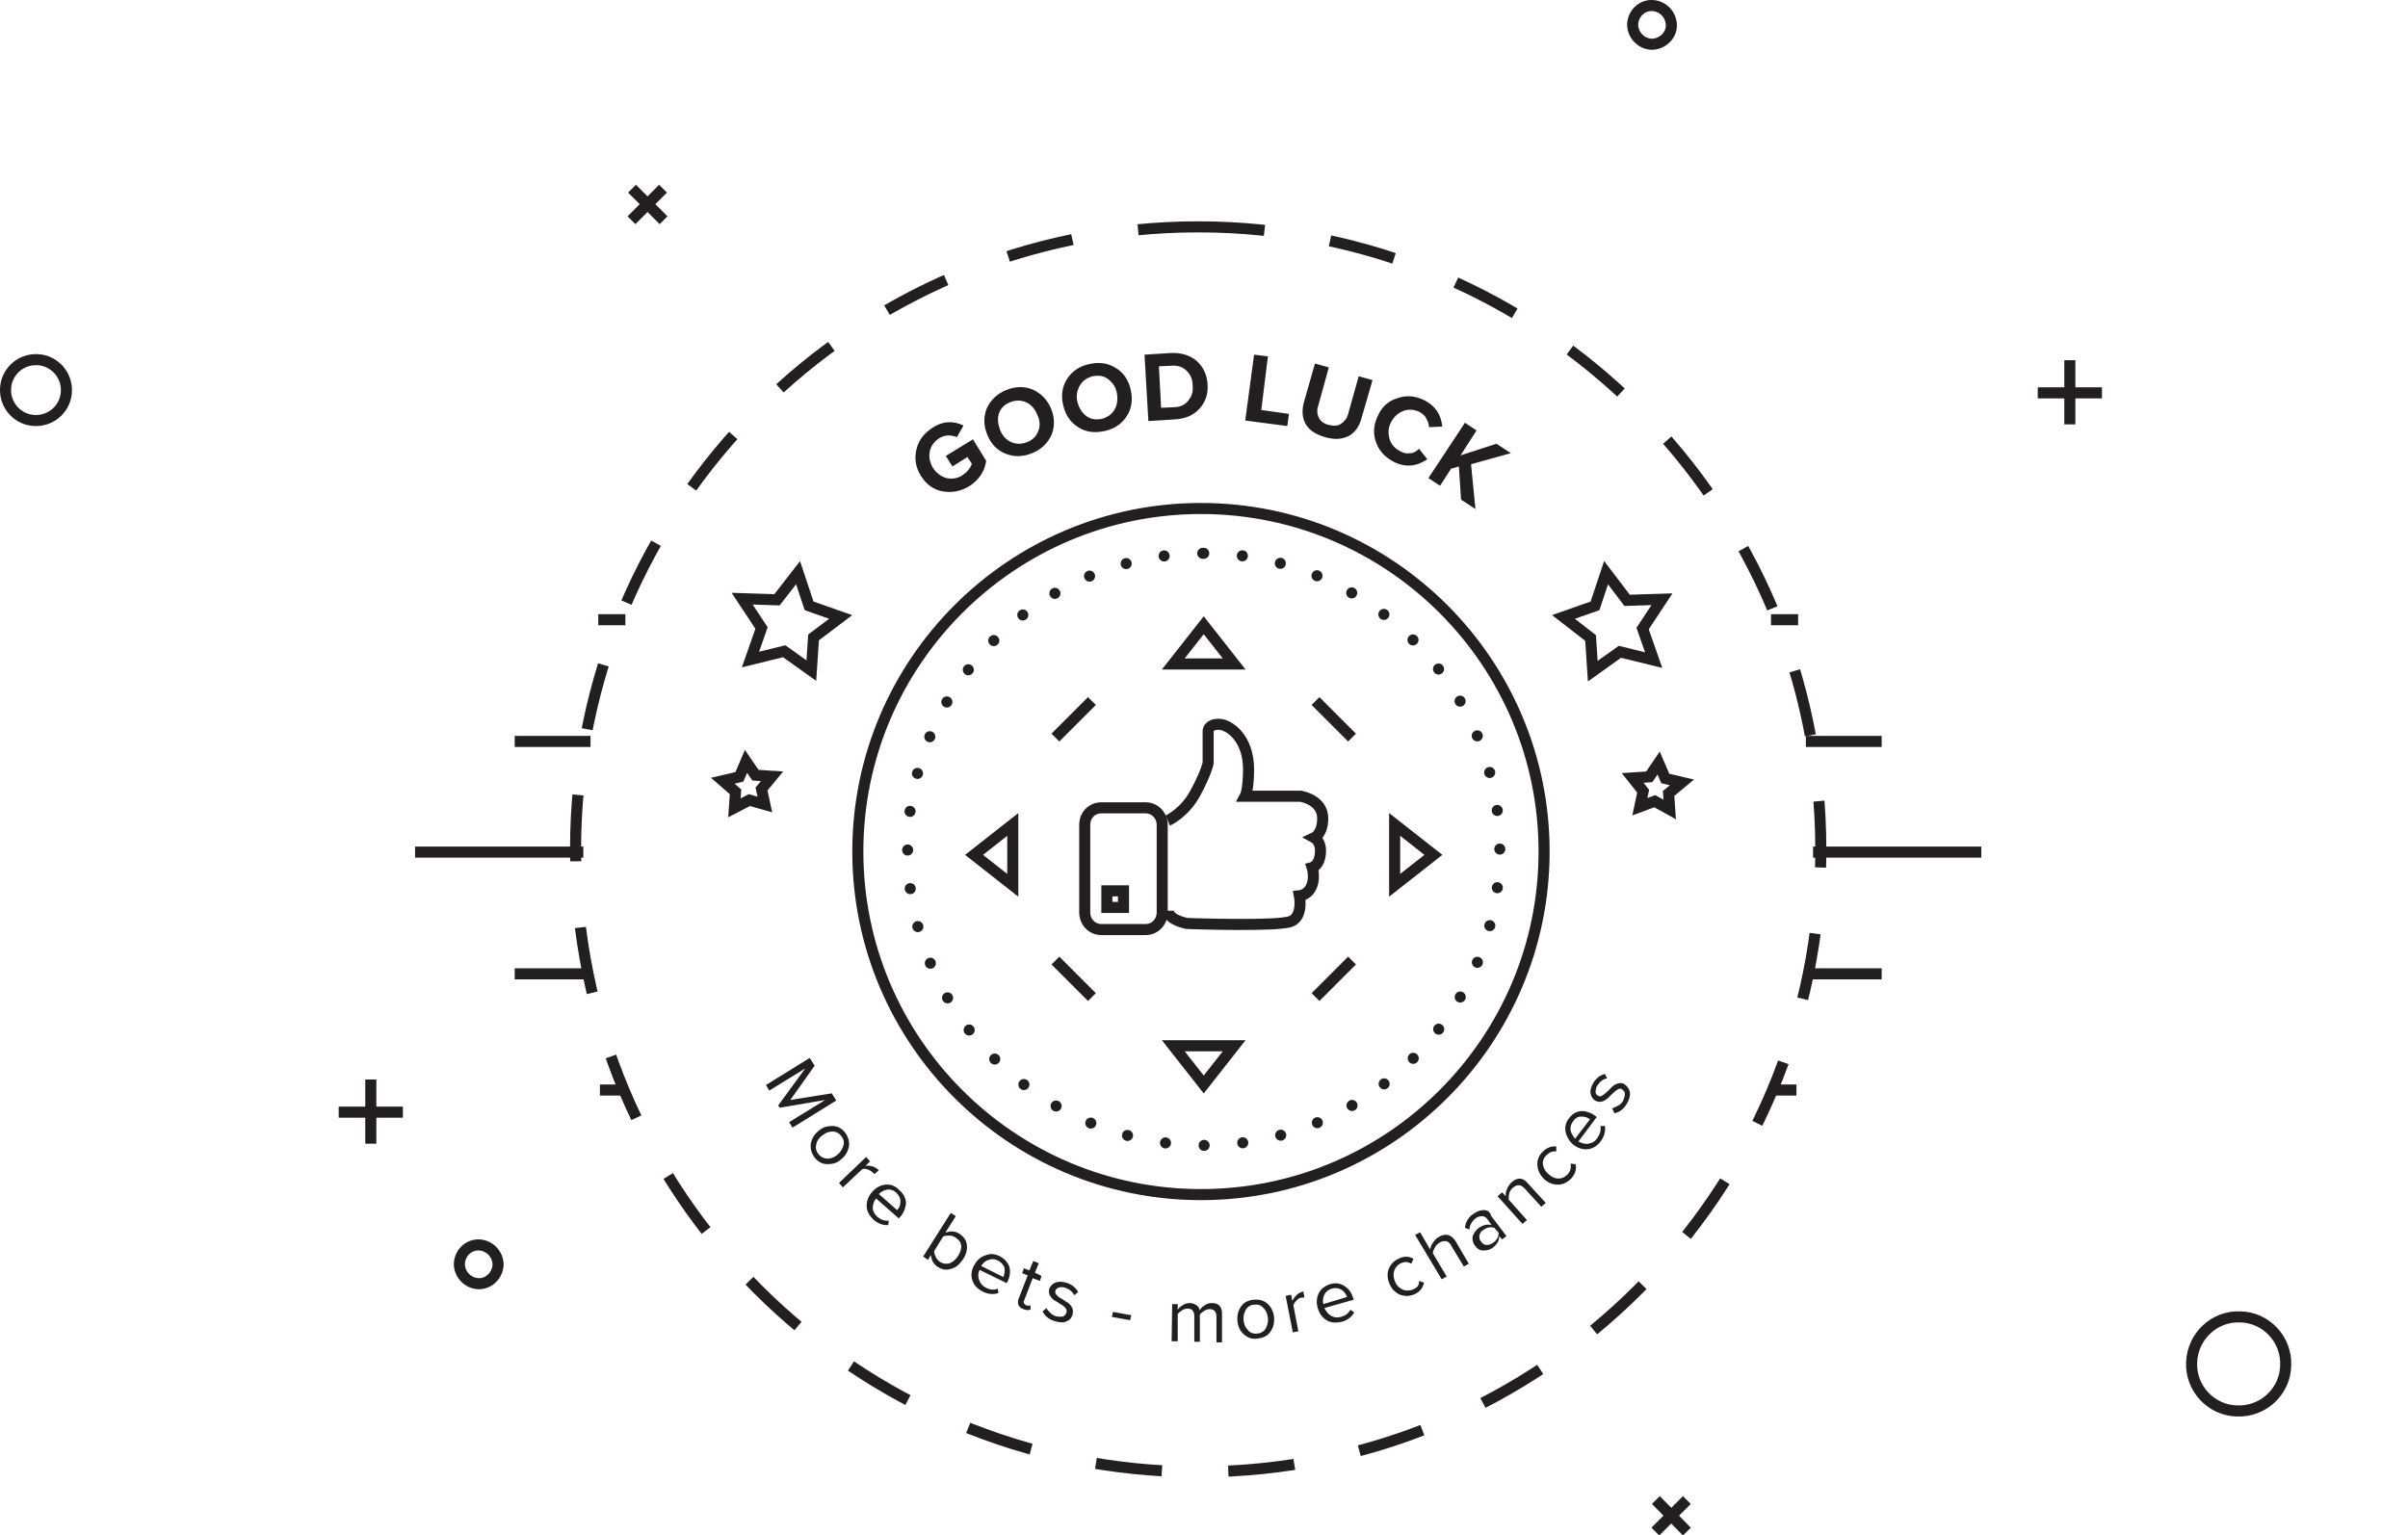 <?xml version="1.0" encoding="utf-8"?>
<!-- Generator: Adobe Illustrator 19.0.0, SVG Export Plug-In . SVG Version: 6.00 Build 0)  -->
<svg version="1.1" id="Layer_1" xmlns="http://www.w3.org/2000/svg" xmlns:xlink="http://www.w3.org/1999/xlink" x="0px" y="0px"
	 viewBox="-531 112.5 435.1 277.5" style="enable-background:new -531 112.5 435.1 277.5;" xml:space="preserve">
<style type="text/css">
	.st0{fill:none;stroke:#231F20;stroke-width:2;stroke-miterlimit:10;}
	.st1{fill:none;stroke:#231F20;stroke-width:2;stroke-miterlimit:10;stroke-dasharray:12;}
	
		.st2{fill:none;stroke:#231F20;stroke-width:2;stroke-linecap:round;stroke-linejoin:round;stroke-miterlimit:10;stroke-dasharray:0,7;}
	.st3{fill:#231F20;}
</style>
<path class="st0" d="M-314,204.4c34.2,0,62,27.8,62,62s-27.8,62-62,62s-62-27.8-62-62S-348.2,204.4-314,204.4z"/>
<path class="st1" d="M-314.5,153.5c62.1,0,112.5,50.4,112.5,112.5s-50.4,112.5-112.5,112.5S-427,328.1-427,266
	S-376.6,153.5-314.5,153.5z"/>
<path class="st2" d="M-313.5,212.5c29.6,0,53.5,24,53.5,53.5s-24,53.5-53.5,53.5c-29.6,0-53.5-24-53.5-53.5
	S-343.1,212.5-313.5,212.5z"/>
<path class="st0" d="M-332,258.5h8c1.7,0,3,1.4,3,3.1v15.8c0,1.7-1.3,3.1-3,3.1h-8c-1.7,0-3-1.4-3-3.1v-15.8
	C-335,259.8-333.7,258.5-332,258.5z"/>
<path class="st0" d="M-331,273.5h3v3h-3V273.5z"/>
<path class="st0" d="M-320,260.8c0,0,3-1.3,5-5s2.3-5.4,2.3-5.4v-5.8c0,0,0-1.2,1.9-1.2c1.9,0,5.4,2.5,5.4,8.1
	c0,3.8-0.6,4.9-0.6,4.9h10c0,0,4,0.6,4,4c0,2.8-1.5,3.5-1.5,3.5s1.1,0.6,1.1,2.3c0,2.7-1.5,3.1-1.5,3.1s0.7,2.2-0.4,3.9
	c-0.7,1.1-1.9,1.2-1.9,1.2s0.7,3.7-1.5,4.6c-2.2,1-18.8,0.4-18.8,0.4s-3.4-0.6-3.4-2.3"/>
<path class="st0" d="M-389.3,230.2l-6.1,1.5l2-5.7l-3.5-5.3l6.3,0.2l3.8-4.9l2,6l5.7,2l-4.9,3.7l-0.4,6L-389.3,230.2z"/>
<path class="st0" d="M-395.6,257.1l-2.7,1.4l0.2-2.9l-2.3-2l3-0.7l1.2-2.8l1.7,2.5l3,0.2l-1.9,2.3l0.6,2.8L-395.6,257.1z"/>
<path class="st0" d="M-238.3,230.3l6.1,1.5l-2-5.7l3.5-5.3l-6.3,0.2l-3.8-5l-2,6l-5.7,2l4.9,3.8l0.4,6L-238.3,230.3z"/>
<path class="st0" d="M-232,257.3l2.7,1.5l-0.2-2.9l2.4-2l-3-0.7l-1.2-2.8l-1.7,2.5l-3,0.2l1.9,2.4l-0.6,2.8L-232,257.3z"/>
<path class="st0" d="M-425.6,266.5H-456"/>
<path class="st0" d="M-424.3,288.5H-438"/>
<path class="st0" d="M-418,309.5h-4.6"/>
<path class="st0" d="M-418,224.5h-4.9"/>
<path class="st0" d="M-424.3,246.5H-438"/>
<path class="st0" d="M-203.4,266.5h30.4"/>
<path class="st0" d="M-204.7,288.5h13.7"/>
<path class="st0" d="M-211,309.5h4.6"/>
<path class="st0" d="M-211,224.5h4.9"/>
<path class="st0" d="M-204.7,246.5h13.7"/>
<path class="st0" d="M-333.7,239.2l-6.6,6.6"/>
<path class="st0" d="M-293.3,239.2l6.6,6.6"/>
<path class="st0" d="M-333.7,292.7l-6.6-6.6"/>
<path class="st0" d="M-293.3,292.7l6.6-6.6"/>
<path class="st0" d="M-279,261.5l7,5.5l-7,5.5V261.5z"/>
<path class="st0" d="M-348,261.5l-7,5.5l7,5.5V261.5z"/>
<path class="st0" d="M-308,301.5l-5.5,7l-5.5-7H-308z"/>
<path class="st0" d="M-308,232.5l-5.5-7l-5.5,7H-308z"/>
<path class="st0" d="M-524.3,177.5c3,0.1,5.4,2.6,5.3,5.7c-0.1,3-2.6,5.4-5.7,5.3c-3-0.1-5.4-2.6-5.3-5.7
	C-529.9,179.8-527.4,177.4-524.3,177.5z"/>
<path class="st0" d="M-444.4,337.5c1.9,0.1,3.4,1.7,3.4,3.6c-0.1,1.9-1.7,3.5-3.6,3.4s-3.4-1.7-3.4-3.6
	C-447.9,338.9-446.3,337.4-444.4,337.5z"/>
<path class="st0" d="M-232.4,113.5c1.9,0.1,3.4,1.7,3.4,3.6s-1.7,3.4-3.6,3.4c-1.9-0.1-3.4-1.7-3.4-3.6
	C-235.9,114.9-234.3,113.4-232.4,113.5z"/>
<path class="st0" d="M-126.2,350.5c4.7,0.1,8.4,4.1,8.2,8.8c-0.1,4.7-4.1,8.4-8.8,8.2c-4.7-0.1-8.4-4.1-8.2-8.8
	C-134.8,354-130.9,350.3-126.2,350.5z"/>
<path class="st0" d="M-226.2,383.6l-5.7,5.7"/>
<path class="st0" d="M-231.8,383.6l5.6,5.7"/>
<path class="st0" d="M-411.2,146.6l-5.7,5.7"/>
<path class="st0" d="M-416.8,146.6l5.7,5.7"/>
<path class="st0" d="M-157,177.6v11.6"/>
<path class="st0" d="M-162.8,183.5h11.6"/>
<path class="st0" d="M-464,307.6v11.6"/>
<path class="st0" d="M-469.8,313.5h11.6"/>
<g>
	<g>
		<path class="st3" d="M-360.1,194.9l1.2,1.9l2.7-1.7l0.8,1.2c-0.1,0.4-0.3,0.7-0.6,1.1c-0.3,0.4-0.7,0.7-1.1,1
			c-0.9,0.6-1.9,0.7-2.9,0.5c-1-0.3-1.8-0.9-2.4-1.8c-0.6-1-0.8-2-0.6-3c0.2-1,0.8-1.8,1.7-2.4c0.5-0.3,1.1-0.5,1.6-0.5
			c0.6,0,1.1,0.1,1.6,0.3l1.2-2.1c-1.9-0.9-3.8-0.8-5.6,0.4c-1.5,1-2.5,2.2-2.9,3.9c-0.4,1.6-0.2,3.2,0.8,4.8c1,1.6,2.3,2.5,3.9,2.8
			c1.7,0.3,3.2,0,4.8-0.9c1.7-1.1,2.8-2.6,3.1-4.6l-2.4-3.9L-360.1,194.9z M-344.4,182.9c-1.5-0.6-3.1-0.6-4.8,0.1
			c-1.7,0.7-2.8,1.8-3.5,3.3c-0.6,1.5-0.6,3.1,0.1,4.8c0.7,1.7,1.8,2.8,3.3,3.4c1.5,0.6,3.1,0.6,4.8-0.1c1.7-0.7,2.8-1.8,3.5-3.3
			c0.6-1.5,0.6-3.1-0.1-4.8C-341.8,184.7-342.9,183.6-344.4,182.9z M-343.4,190.4c-0.3,0.9-1,1.6-2,2c-1,0.4-2,0.4-2.9,0
			c-0.9-0.4-1.6-1.2-2-2.2c-0.4-1.1-0.5-2.1-0.2-3c0.3-0.9,1-1.6,2-2c1-0.4,2-0.4,2.9,0c0.9,0.4,1.6,1.2,2,2.2
			C-343.1,188.4-343,189.5-343.4,190.4z M-329.4,179c-1.4-0.9-3-1.1-4.8-0.7c-1.8,0.4-3.1,1.3-4,2.7c-0.9,1.4-1.1,3-0.7,4.7
			c0.4,1.8,1.3,3.1,2.7,4c1.4,0.9,3,1.1,4.8,0.7c1.8-0.4,3.1-1.3,4-2.7c0.9-1.4,1.1-3,0.7-4.8C-327.1,181.2-328,179.8-329.4,179z
			 M-329.6,186.5c-0.5,0.9-1.3,1.4-2.3,1.7c-1.1,0.2-2,0.1-2.8-0.5c-0.8-0.6-1.3-1.4-1.6-2.5c-0.3-1.1-0.1-2.1,0.4-3
			c0.5-0.9,1.3-1.4,2.3-1.7c1.1-0.2,2-0.1,2.8,0.5c0.8,0.6,1.4,1.4,1.6,2.5C-329,184.6-329.1,185.6-329.6,186.5z M-314.8,177.7
			c-1.2-1-2.8-1.5-4.7-1.4l-4.7,0.3l0.7,12l4.7-0.3c1.9-0.1,3.4-0.7,4.5-1.9c1.1-1.2,1.6-2.6,1.5-4.4
			C-312.9,180.2-313.6,178.8-314.8,177.7z M-316.3,184.9c-0.6,0.8-1.5,1.2-2.7,1.2l-2.2,0.1l-0.4-7.5l2.2-0.1
			c1.2-0.1,2.1,0.2,2.8,0.9c0.7,0.7,1.1,1.5,1.1,2.7C-315.4,183.2-315.6,184.1-316.3,184.9z M-301.9,176.9l-2.5-0.3l-1.6,11.9l7.6,1
			l0.3-2.2l-5-0.7L-301.9,176.9z M-287.4,187.3c-0.2,0.8-0.7,1.4-1.3,1.8c-0.6,0.4-1.3,0.4-2.2,0.2c-0.9-0.2-1.5-0.7-1.8-1.3
			c-0.3-0.6-0.4-1.4-0.1-2.2l1.9-6.9l-2.5-0.7l-2,7c-0.4,1.5-0.3,2.8,0.3,3.9c0.6,1.1,1.8,1.9,3.5,2.4c1.7,0.5,3.1,0.4,4.3-0.2
			c1.1-0.6,1.9-1.7,2.3-3.2l2-6.9l-2.5-0.7L-287.4,187.3z M-276.2,194.4c-0.6,0.1-1.2,0-1.7-0.3c-1-0.5-1.7-1.2-2-2.2
			c-0.3-1-0.3-2,0.2-3c0.5-1,1.2-1.7,2.2-2.1c1-0.4,1.9-0.3,2.9,0.1c0.5,0.3,1,0.6,1.3,1.2c0.3,0.5,0.5,1.1,0.5,1.6l2.4-0.1
			c-0.2-2.2-1.3-3.8-3.3-4.8c-1.7-0.8-3.3-0.9-4.9-0.3c-1.6,0.5-2.8,1.6-3.5,3.3c-0.8,1.7-0.8,3.3-0.2,4.8c0.6,1.6,1.8,2.7,3.4,3.5
			c2,0.9,3.9,0.7,5.8-0.6l-1.5-1.9C-275.1,194.1-275.6,194.4-276.2,194.4z M-258,194.4l-2.6-1.7l-6.5,2.1l2.9-4.5l-2.1-1.4l-6.6,10
			l2.1,1.4l2-3.1l1.4-0.4l0.4,6l2.6,1.7l-0.8-8.1L-258,194.4z"/>
	</g>
</g>
<g>
	<g>
		<path class="st3" d="M-380.7,310.1l-7.5,1.2l4.4-6.2l-0.9-1.4l-7.9,4.9l0.6,1l6.5-4l-4.9,6.7l0.3,0.4l8.2-1.4l-6.5,4l0.6,1
			l7.9-4.9L-380.7,310.1z M-377.6,319.7c0.1-0.9-0.1-1.7-0.7-2.5c-0.6-0.8-1.4-1.2-2.3-1.2c-0.9,0-1.8,0.2-2.5,0.9
			c-0.8,0.6-1.2,1.4-1.4,2.3c-0.1,0.9,0.1,1.7,0.7,2.5c0.6,0.8,1.4,1.2,2.3,1.2c0.9,0,1.8-0.2,2.5-0.9
			C-378.2,321.4-377.8,320.6-377.6,319.7z M-379.7,321.2c-0.6,0.5-1.2,0.7-1.8,0.7c-0.6,0-1.2-0.3-1.6-0.8c-0.4-0.5-0.6-1.1-0.4-1.8
			c0.1-0.6,0.5-1.2,1.1-1.6c0.6-0.5,1.2-0.7,1.8-0.7c0.7,0,1.2,0.3,1.6,0.8c0.4,0.5,0.6,1.1,0.4,1.7
			C-378.8,320.2-379.1,320.7-379.7,321.2z M-373.3,324.4c0.1,0.1,0.2,0.2,0.3,0.3l0.8-0.7c-0.6-0.6-1.4-0.9-2.4-0.8l0.8-0.8
			l-0.7-0.8l-4.9,4.7l0.7,0.8l3.5-3.3c0.3-0.1,0.7-0.1,1.1,0.1C-373.8,324-373.5,324.2-373.3,324.4z M-371,326.6
			c-0.9,0.1-1.7,0.5-2.4,1.3c-0.7,0.8-1,1.6-1,2.6c0,0.9,0.5,1.7,1.2,2.4c0.8,0.7,1.7,1.1,2.7,1l0.1-0.8c-0.8,0.1-1.5-0.2-2.1-0.7
			c-0.5-0.5-0.8-1-0.8-1.6c0-0.6,0.2-1.2,0.6-1.7l4.1,3.6l0.2-0.2c0.7-0.8,1-1.6,1.1-2.5c0-0.9-0.4-1.7-1.1-2.3
			C-369.2,326.8-370.1,326.5-371,326.6z M-368.9,331.2l-3.3-2.9c0.4-0.4,0.9-0.7,1.5-0.8c0.6-0.1,1.1,0.1,1.6,0.5
			c0.5,0.5,0.8,1,0.8,1.6C-368.3,330.3-368.5,330.8-368.9,331.2z M-357.6,335.5c-0.8-0.5-1.6-0.6-2.6-0.2l1.9-3l-0.9-0.6l-5,7.9
			l0.9,0.6l0.5-0.9c0.1,1,0.5,1.7,1.3,2.2c0.8,0.5,1.5,0.6,2.4,0.3c0.8-0.2,1.5-0.8,2.1-1.7c0.6-0.9,0.8-1.8,0.7-2.6
			C-356.4,336.6-356.9,336-357.6,335.5z M-357.9,339.5c-0.4,0.6-0.9,1.1-1.5,1.3c-0.6,0.2-1.2,0.1-1.7-0.2c-0.3-0.2-0.6-0.5-0.8-0.9
			c-0.2-0.4-0.3-0.7-0.3-1.1l1.6-2.6c0.3-0.2,0.7-0.2,1.1-0.2s0.8,0.1,1.2,0.4c0.6,0.4,0.9,0.8,1,1.5
			C-357.3,338.2-357.5,338.9-357.9,339.5z M-350.4,339.5c-0.9-0.4-1.7-0.5-2.6-0.1c-0.9,0.3-1.5,0.9-2,1.8c-0.5,0.9-0.6,1.9-0.3,2.7
			c0.3,0.9,0.9,1.5,1.8,2c1,0.5,1.9,0.6,2.9,0.3l-0.1-0.8c-0.7,0.3-1.5,0.2-2.2-0.2c-0.6-0.3-1-0.8-1.2-1.4
			c-0.2-0.6-0.2-1.2,0.1-1.8l4.9,2.4l0.1-0.2c0.5-0.9,0.6-1.8,0.4-2.7C-348.9,340.6-349.5,340-350.4,339.5z M-349.7,343.3l-4-2
			c0.3-0.5,0.7-0.9,1.3-1.1c0.5-0.2,1.1-0.2,1.7,0.1c0.6,0.3,1,0.8,1.2,1.3C-349.4,342.2-349.5,342.8-349.7,343.3z M-344,342.5
			l0.7-1.7l-1-0.4l-0.7,1.7l-1-0.4l-0.3,0.9l1,0.4l-1.6,4.1c-0.2,0.5-0.2,0.9-0.1,1.2c0.1,0.3,0.4,0.6,0.9,0.8
			c0.5,0.2,0.9,0.2,1.3,0.1l0-0.8c-0.2,0.1-0.5,0.1-0.8,0c-0.2-0.1-0.3-0.2-0.4-0.4c-0.1-0.2,0-0.4,0.1-0.6l1.5-3.9l1.3,0.5l0.3-0.9
			L-344,342.5z M-338.4,344.3c-0.7-0.2-1.4-0.2-1.9,0c-0.5,0.2-0.9,0.6-1.1,1.1c-0.1,0.4-0.1,0.8,0.1,1.2c0.2,0.4,0.5,0.7,0.8,0.9
			c0.4,0.2,0.7,0.4,1.1,0.7c0.4,0.2,0.7,0.4,0.9,0.7c0.2,0.2,0.3,0.5,0.2,0.8c-0.1,0.3-0.3,0.6-0.6,0.7c-0.3,0.1-0.7,0.1-1.2,0
			c-0.4-0.1-0.8-0.3-1.1-0.6c-0.3-0.3-0.6-0.6-0.7-0.9l-0.7,0.6c0.4,0.9,1.2,1.5,2.3,1.8c0.8,0.2,1.5,0.3,2,0
			c0.6-0.2,0.9-0.6,1.1-1.2c0.1-0.5,0.1-0.9-0.1-1.3c-0.2-0.4-0.5-0.7-0.8-0.9c-0.4-0.2-0.7-0.5-1.1-0.7c-0.4-0.2-0.7-0.4-0.9-0.7
			c-0.2-0.2-0.3-0.5-0.2-0.7c0.1-0.3,0.3-0.5,0.6-0.6c0.3-0.1,0.7-0.1,1.1,0c0.8,0.3,1.4,0.7,1.7,1.4l0.7-0.6
			C-336.7,345.1-337.4,344.6-338.4,344.3z M-330.1,350.5l3.3,0.6l0.2-0.9l-3.3-0.6L-330.1,350.5z M-312,348c-0.5,0-0.9,0.1-1.3,0.4
			c-0.4,0.2-0.7,0.5-0.9,0.9c-0.1-0.4-0.3-0.7-0.6-0.9c-0.3-0.2-0.7-0.4-1.2-0.4c-0.4,0-0.9,0.1-1.3,0.4c-0.4,0.2-0.7,0.5-0.9,0.8
			l0-1l-1,0l-0.1,6.7l1.1,0l0-4.9c0.2-0.3,0.5-0.5,0.8-0.7c0.3-0.2,0.7-0.3,1-0.3c0.8,0,1.2,0.5,1.2,1.4l0,4.6l1,0l0-4.9
			c0.2-0.3,0.5-0.5,0.8-0.7c0.3-0.2,0.7-0.3,1-0.3c0.8,0,1.2,0.5,1.2,1.4l0,4.6l1,0l0-4.9C-310.1,348.7-310.8,348-312,348z
			 M-302,348.1c-0.7-0.6-1.5-0.8-2.5-0.7c-1,0.1-1.8,0.5-2.3,1.3c-0.5,0.7-0.7,1.6-0.6,2.6c0.1,1,0.5,1.8,1.2,2.4
			c0.7,0.6,1.5,0.9,2.5,0.7c1-0.1,1.8-0.5,2.3-1.3c0.5-0.7,0.7-1.6,0.6-2.6C-300.9,349.6-301.3,348.7-302,348.1z M-302.3,352.6
			c-0.3,0.5-0.9,0.9-1.5,0.9c-0.7,0.1-1.3-0.1-1.7-0.6c-0.5-0.5-0.7-1-0.8-1.8c-0.1-0.7,0.1-1.3,0.4-1.9c0.3-0.5,0.9-0.9,1.5-0.9
			c0.7-0.1,1.3,0.1,1.7,0.6c0.5,0.5,0.7,1,0.8,1.8C-301.8,351.4-302,352-302.3,352.6z M-297.5,347.6l-0.2-1.1l-1,0.2l1.3,6.6l1-0.2
			l-0.9-4.7c0.1-0.3,0.3-0.6,0.6-0.9c0.3-0.3,0.6-0.5,1-0.5c0.2,0,0.3,0,0.4,0l-0.2-1.1C-296.4,346.1-297,346.7-297.5,347.6z
			 M-288.7,350.5c-0.7,0.2-1.3,0.1-1.8-0.2c-0.5-0.3-0.9-0.8-1.2-1.4l5.3-1.5l-0.1-0.3c-0.3-1-0.8-1.7-1.6-2.2
			c-0.8-0.5-1.6-0.6-2.6-0.3c-0.9,0.3-1.6,0.8-2,1.6s-0.5,1.7-0.2,2.7c0.3,1,0.8,1.7,1.6,2.2c0.8,0.5,1.7,0.5,2.7,0.3
			c1.1-0.3,1.8-0.9,2.3-1.7l-0.7-0.5C-287.3,349.8-287.9,350.3-288.7,350.5z M-291.9,348.2c-0.1-0.6-0.1-1.1,0.2-1.7
			c0.2-0.5,0.7-0.9,1.3-1.1c0.7-0.2,1.3-0.1,1.8,0.2c0.5,0.3,0.8,0.8,1,1.3L-291.9,348.2z M-275.6,345.5c-0.6,0.3-1.3,0.3-1.9,0.1
			c-0.6-0.3-1.1-0.7-1.4-1.4c-0.3-0.7-0.4-1.3-0.2-2c0.2-0.6,0.6-1.1,1.2-1.4c0.7-0.3,1.3-0.3,1.9,0.1l0.4-0.9
			c-0.9-0.5-1.8-0.5-2.7,0c-0.9,0.4-1.5,1.1-1.8,1.9c-0.3,0.9-0.2,1.8,0.2,2.7c0.4,0.9,1.1,1.6,1.9,1.9c0.9,0.3,1.7,0.3,2.6-0.1
			c0.9-0.4,1.5-1.1,1.7-2.1l-0.9-0.3C-274.5,344.7-274.9,345.2-275.6,345.5z M-271.1,336.1c-0.4,0.2-0.7,0.6-1,1
			c-0.3,0.4-0.4,0.8-0.5,1.2l-1.8-3.1l-0.9,0.5l4.8,8l0.9-0.5l-2.5-4.2c0-0.4,0.2-0.7,0.4-1.1c0.2-0.4,0.5-0.6,0.8-0.8
			c0.4-0.3,0.8-0.3,1.2-0.3c0.3,0.1,0.7,0.3,0.9,0.8l2.3,3.8l0.9-0.5l-2.4-4.1C-268.8,335.6-269.8,335.3-271.1,336.1z M-262.9,331.2
			c-0.6,0-1.2,0.2-1.9,0.7c-0.9,0.6-1.4,1.5-1.5,2.5l0.8,0.3c0.1-0.9,0.5-1.5,1.1-2c0.4-0.3,0.8-0.4,1.2-0.4c0.4,0,0.7,0.2,1,0.6
			l0.7,1c-0.8-0.2-1.6,0-2.4,0.6c-0.5,0.4-0.8,0.9-1,1.4c-0.1,0.6,0,1.2,0.4,1.7c0.4,0.6,0.9,0.9,1.5,0.9c0.6,0,1.2-0.1,1.7-0.5
			c0.7-0.5,1.2-1.2,1.2-2.1l0.5,0.6l0.8-0.6l-2.8-3.7C-261.7,331.5-262.3,331.2-262.9,331.2z M-260.2,335.3c0,0.7-0.3,1.3-1,1.8
			c-0.4,0.3-0.8,0.4-1.2,0.4c-0.4,0-0.7-0.2-1-0.6c-0.3-0.4-0.3-0.7-0.3-1.1c0.1-0.4,0.3-0.8,0.7-1c0.7-0.5,1.3-0.6,2-0.4
			L-260.2,335.3z M-257.9,326.2c-0.3,0.3-0.6,0.7-0.8,1.2c-0.2,0.5-0.3,0.9-0.2,1.3l-0.7-0.7l-0.8,0.7l4.5,5l0.8-0.7l-3.3-3.7
			c0-0.4,0-0.7,0.1-1.1c0.1-0.4,0.3-0.7,0.6-1c0.4-0.3,0.7-0.5,1.1-0.5c0.4,0,0.7,0.2,1.1,0.6l3,3.3l0.8-0.7l-3.2-3.5
			C-255.8,325.3-256.8,325.2-257.9,326.2z M-247.2,322.8c0.1,0.7,0,1.3-0.5,1.9c-0.5,0.5-1,0.8-1.7,0.8c-0.6,0-1.3-0.3-1.8-0.8
			c-0.6-0.5-0.9-1.1-1-1.7c-0.1-0.6,0.1-1.2,0.6-1.7c0.5-0.5,1.1-0.8,1.8-0.7l0-0.9c-1-0.1-1.8,0.3-2.5,1c-0.7,0.7-1,1.6-0.9,2.5
			c0.1,0.9,0.5,1.7,1.2,2.4c0.8,0.7,1.6,1,2.5,1c0.9,0,1.7-0.4,2.4-1.1c0.7-0.8,1-1.6,0.8-2.6L-247.2,322.8z M-241.8,316
			c0.1,0.8-0.1,1.5-0.6,2.2c-0.4,0.6-0.9,0.9-1.6,1c-0.6,0.1-1.2-0.1-1.8-0.4l3.3-4.4l-0.2-0.2c-0.8-0.6-1.7-0.9-2.6-0.9
			c-0.9,0.1-1.6,0.5-2.2,1.3c-0.6,0.8-0.8,1.6-0.6,2.5c0.2,0.9,0.7,1.7,1.4,2.3c0.8,0.6,1.7,0.9,2.6,0.8c0.9-0.1,1.7-0.6,2.3-1.4
			c0.7-0.9,0.9-1.8,0.8-2.8L-241.8,316z M-247.2,316.9c-0.1-0.6,0-1.1,0.4-1.7c0.4-0.6,0.9-0.9,1.5-0.9c0.6,0,1.1,0.1,1.6,0.5
			l-2.7,3.5C-246.7,317.9-247,317.5-247.2,316.9z M-236.5,309.9c-0.1-0.6-0.4-1-0.9-1.4c-0.4-0.3-0.8-0.3-1.2-0.2
			c-0.4,0.1-0.8,0.3-1.1,0.6c-0.3,0.3-0.6,0.6-0.9,0.9c-0.3,0.3-0.6,0.5-0.9,0.7c-0.3,0.2-0.5,0.2-0.8,0c-0.3-0.2-0.4-0.4-0.4-0.7
			c0-0.3,0.1-0.7,0.3-1.1c0.5-0.7,1-1.2,1.8-1.3l-0.4-0.8c-0.9,0.2-1.6,0.8-2.1,1.6c-0.4,0.7-0.6,1.3-0.5,1.9c0.1,0.6,0.4,1,0.8,1.3
			c0.4,0.2,0.8,0.3,1.2,0.2c0.4-0.1,0.7-0.3,1.1-0.6c0.3-0.3,0.6-0.6,0.9-0.9c0.3-0.3,0.6-0.5,0.9-0.7c0.3-0.2,0.6-0.2,0.8,0
			c0.3,0.2,0.5,0.4,0.5,0.8c0,0.3-0.1,0.7-0.3,1.2c-0.2,0.4-0.5,0.7-0.9,0.9c-0.4,0.2-0.7,0.4-1.1,0.5l0.4,0.9
			c1-0.2,1.7-0.8,2.3-1.8C-236.6,311.2-236.4,310.5-236.5,309.9z"/>
	</g>
</g>
</svg>

